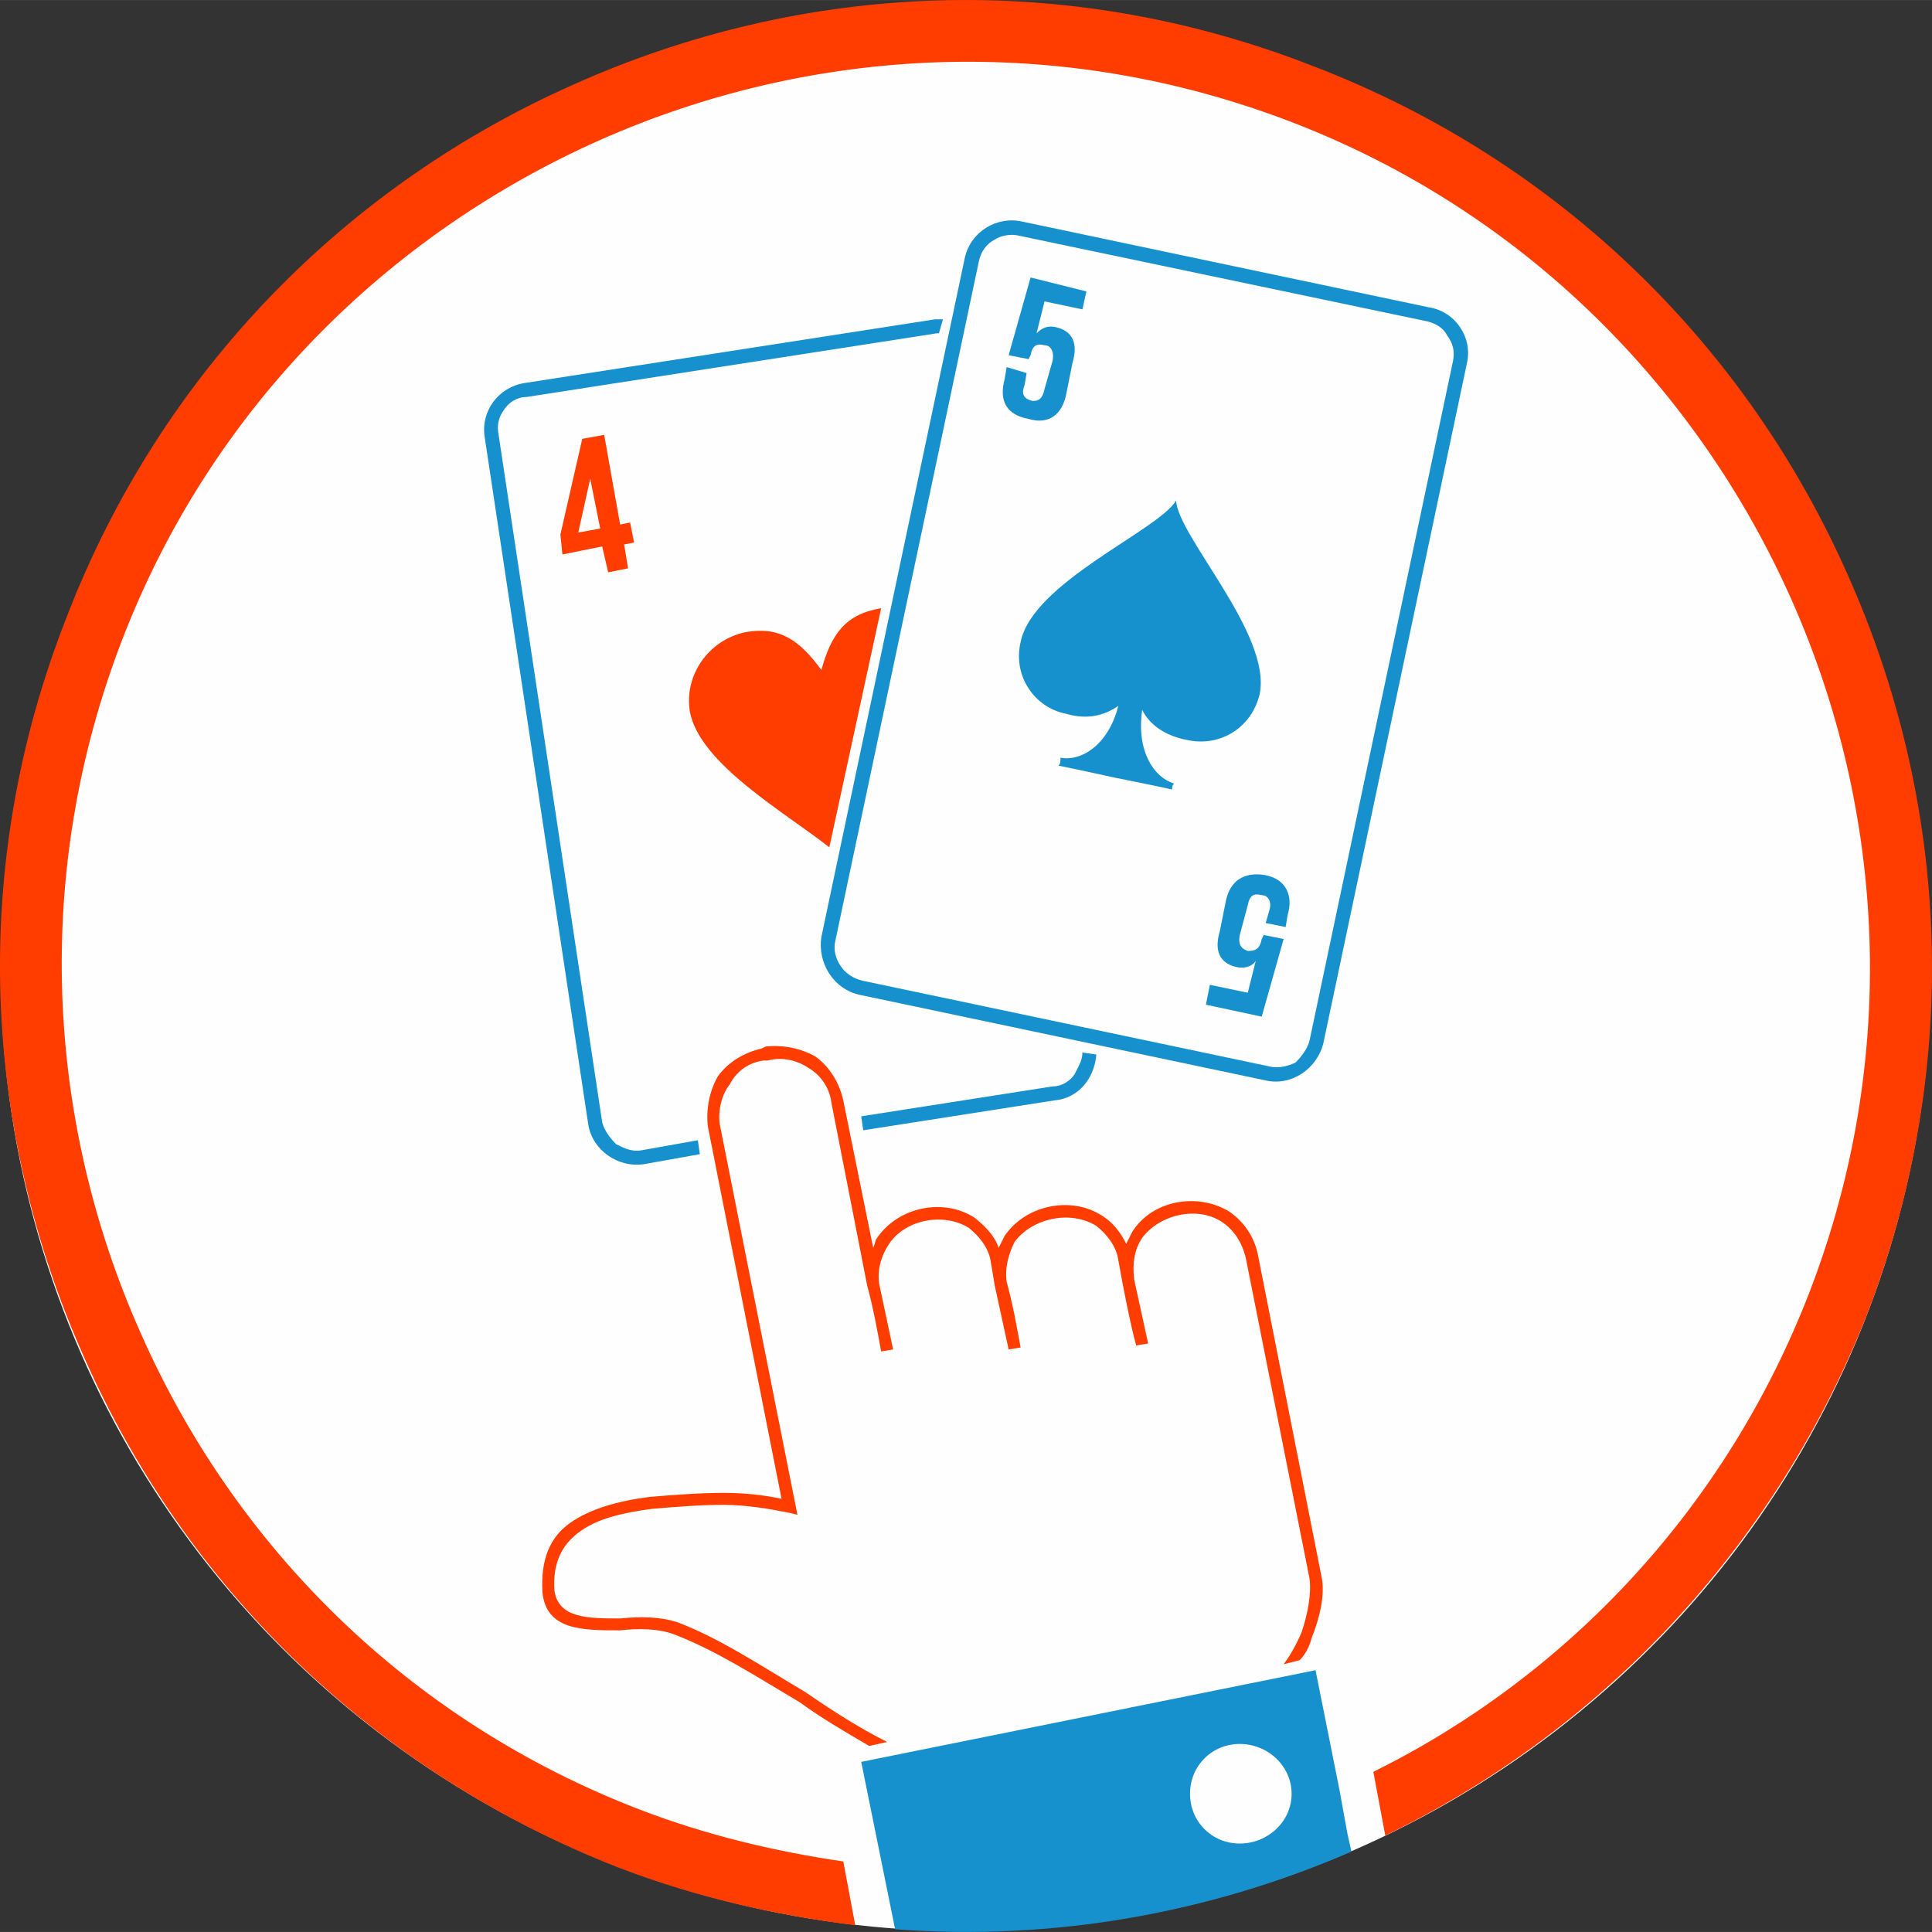<?xml version="1.0" encoding="UTF-8"?>
<!DOCTYPE svg PUBLIC "-//W3C//DTD SVG 1.1//EN" "http://www.w3.org/Graphics/SVG/1.1/DTD/svg11.dtd">
<!-- Creator: CorelDRAW X7 -->
<svg xmlns="http://www.w3.org/2000/svg" xml:space="preserve" width="2908px" height="2908px" version="1.1" style="shape-rendering:geometricPrecision; text-rendering:geometricPrecision; image-rendering:optimizeQuality; fill-rule:evenodd; clip-rule:evenodd"
viewBox="0 0 29080 29079"
 xmlns:xlink="http://www.w3.org/1999/xlink">
 <rect x="0" y="0" width="29080" height="29079" fill="#333333" stroke="none"/>
 <defs>
  <style type="text/css">
   <![CDATA[
    .fil0 {fill:#FEFEFE}
    .fil2 {fill:#1691CE}
    .fil3 {fill:#1691CE;fill-rule:nonzero}
    .fil1 {fill:#FF3D00;fill-rule:nonzero}
   ]]>
  </style>
 </defs>
 <g id="Layer_x0020_1">
  <ellipse class="fil0" cx="14540" cy="14598" rx="14528" ry="14469"/>
  <g id="_927377328">
   <g id="_900017056">
    <path class="fil1" d="M19771 997c-3749,-1470 -7708,-1260 -11127,270 -3388,1499 -6208,4288 -7647,8037 -1470,3749 -1260,7708 270,11127 1499,3389 4288,6208 8037,7677 1170,450 2370,720 3569,870l-180 -960c-1019,-150 -2039,-389 -3059,-779 -3509,-1350 -6118,-3989 -7527,-7198 -1410,-3179 -1620,-6898 -270,-10407 1349,-3509 4018,-6118 7197,-7528 3179,-1409 6898,-1619 10407,-269 3509,1349 6118,4018 7528,7197 1409,3179 1619,6898 270,10407 -1260,3269 -3659,5788 -6568,7228l180 959c3209,-1559 5848,-4288 7257,-7857 1440,-3749 1230,-7708 -300,-11127 -1499,-3388 -4288,-6208 -8037,-7647l0 0z"/>
    <path class="fil2" d="M12963 26519l510 2519c2369,180 4738,-240 6868,-1170l-60 -269 -120 -660 -360 -1800 -6838 1380zm5698 -270c420,0 780,330 780,750 0,420 -360,749 -780,749 -420,0 -749,-329 -749,-749 0,-420 329,-750 749,-750z"/>
    <path class="fil1" d="M13083 26279c-360,-210 -720,-420 -1050,-660 -659,-390 -1259,-780 -1889,-1020 -240,-90 -540,-90 -810,-60 -570,0 -1109,0 -1169,-569 -30,-510 120,-840 419,-1050 300,-210 720,-330 1200,-390 360,-30 750,-60 1110,-60 300,0 600,30 870,90l-1110 -5608c-30,-270 30,-540 150,-750 150,-210 390,-360 660,-420l60 -30c269,-30 539,30 749,150 210,150 360,390 420,660l450 2219c30,-60 30,-120 60,-150 330,-480 1020,-599 1470,-300 150,120 300,270 359,450 30,-60 60,-120 90,-180 330,-480 1020,-599 1470,-300 150,90 270,240 360,420 30,-60 60,-120 90,-180 300,-479 990,-599 1469,-300 210,150 360,360 420,630l960 4859c60,270 -30,630 -150,929 -30,120 -90,240 -180,330l-240 60c90,-120 180,-270 270,-480 90,-269 150,-569 120,-809l-960 -4829c-60,-240 -180,-420 -360,-540 -359,-239 -929,-120 -1199,240 -120,180 -150,390 -120,630l210 960 -180 30c-90,-330 -150,-660 -210,-960l-60 -330c-30,-210 -180,-390 -330,-510 -390,-240 -960,-120 -1230,240 -90,180 -150,390 -120,600 90,330 150,660 210,990l-180 30 -209 -960 -60 -360c-30,-210 -180,-390 -330,-510 -390,-240 -960,-120 -1200,240 -120,180 -180,390 -150,600l210 990 -180 30c-60,-330 -120,-660 -210,-990l-540 -2759c-30,-240 -180,-420 -330,-510 -180,-120 -390,-180 -629,-120l-60 0c-240,30 -420,180 -510,360 -120,150 -180,390 -150,600l1139 5728 30 150 -120 -30c-299,-60 -659,-120 -989,-120 -360,0 -720,30 -1080,60 -450,60 -840,150 -1110,360 -239,180 -389,450 -359,870 60,420 509,420 989,420 300,-30 600,-30 870,60 630,239 1260,659 1919,1049 390,270 810,540 1230,750l-270 60 0 0z"/>
    <path class="fil2" d="M15392 3336l6118 1290c390,60 660,450 570,839l-2159 10227c-90,390 -480,660 -870,570l-6118 -1290c-390,-89 -630,-479 -570,-869l2160 -10227c90,-390 479,-630 869,-540l0 0zm6088 1500l-6148 -1290c-120,-30 -270,0 -360,60 -119,60 -209,180 -239,330l-2160 10227c-30,120 0,270 90,390 60,90 180,180 330,210l6118 1289c120,30 270,0 390,-60 90,-90 180,-210 210,-330l2159 -10227c30,-149 0,-269 -90,-389 -60,-120 -180,-180 -300,-210l0 0z"/>
    <path class="fil2" d="M7895 5765l6178 -959c30,0 60,0 120,0l-60 210c0,0 0,0 -30,0l-6178 959c-150,0 -270,90 -330,180 -90,120 -120,240 -90,390l1559 10347c30,120 120,240 210,330 120,60 240,120 390,90l840 -150 30 210 -840 150c-390,60 -780,-210 -840,-600l-1559 -10347c-60,-390 210,-750 600,-810l0 0zm5068 11037l2879 -450c150,0 270,-90 330,-180 60,-120 120,-210 120,-330l210 30c-30,360 -270,660 -630,690l-2879 450 -30 -210z"/>
    <path class="fil3" d="M17192 10684c120,240 360,390 660,450 509,120 989,-180 1109,-690 180,-900 -1229,-2369 -1259,-2909 -270,450 -2160,1229 -2340,2129 -120,510 210,990 690,1080 300,90 570,30 780,-120 -150,600 -570,840 -870,780 0,60 0,90 -30,120 300,60 570,120 840,179 300,60 600,120 870,180 0,-30 0,-60 30,-90 -300,-90 -570,-479 -480,-1109l0 0 0 0z"/>
    <path class="fil1" d="M12363 10084c150,-540 360,-840 900,-930l0 0 -780 3599c-690,-540 -1949,-1259 -2099,-2039 -90,-540 270,-1080 840,-1200 510,-90 809,120 1139,570l0 0z"/>
    <path class="fil1" d="M8465 8345l599 -120 90 389 300 -60 -60 -359 150 -30 -60 -300 -150 30 -240 -1350 -330 60 -329 1440 30 300 0 0zm239 -330l180 -810 150 750 -330 60 0 0z"/>
    <path class="fil3" d="M15152 5525l-30 180c-90,330 30,540 360,600 300,90 510,-60 570,-390l90 -450c90,-299 0,-479 -240,-539 -120,-30 -210,0 -300,90l120 -480 570 120 60 -270 -840 -210 -330 1170 300 59 30 -59c30,-150 90,-180 210,-150 90,0 150,90 120,239l-120 420c-30,150 -90,180 -180,180 -120,-30 -180,-90 -120,-240l30 -180 -300 -90z"/>
    <path class="fil3" d="M19351 13953l30 -180c90,-300 -30,-540 -330,-600 -330,-60 -540,90 -600,390l-90 450c-90,300 0,480 240,540 120,30 240,0 300,-90l-120 479 -570 -119 -60 299 840 180 330 -1169 -300 -60 -30 60c-30,150 -90,180 -210,180 -90,-30 -150,-90 -120,-240l120 -450c30,-150 90,-180 210,-150 90,0 150,90 120,210l-60 210 300 60 0 0z"/>
   </g>
  </g>
 </g>
</svg>
